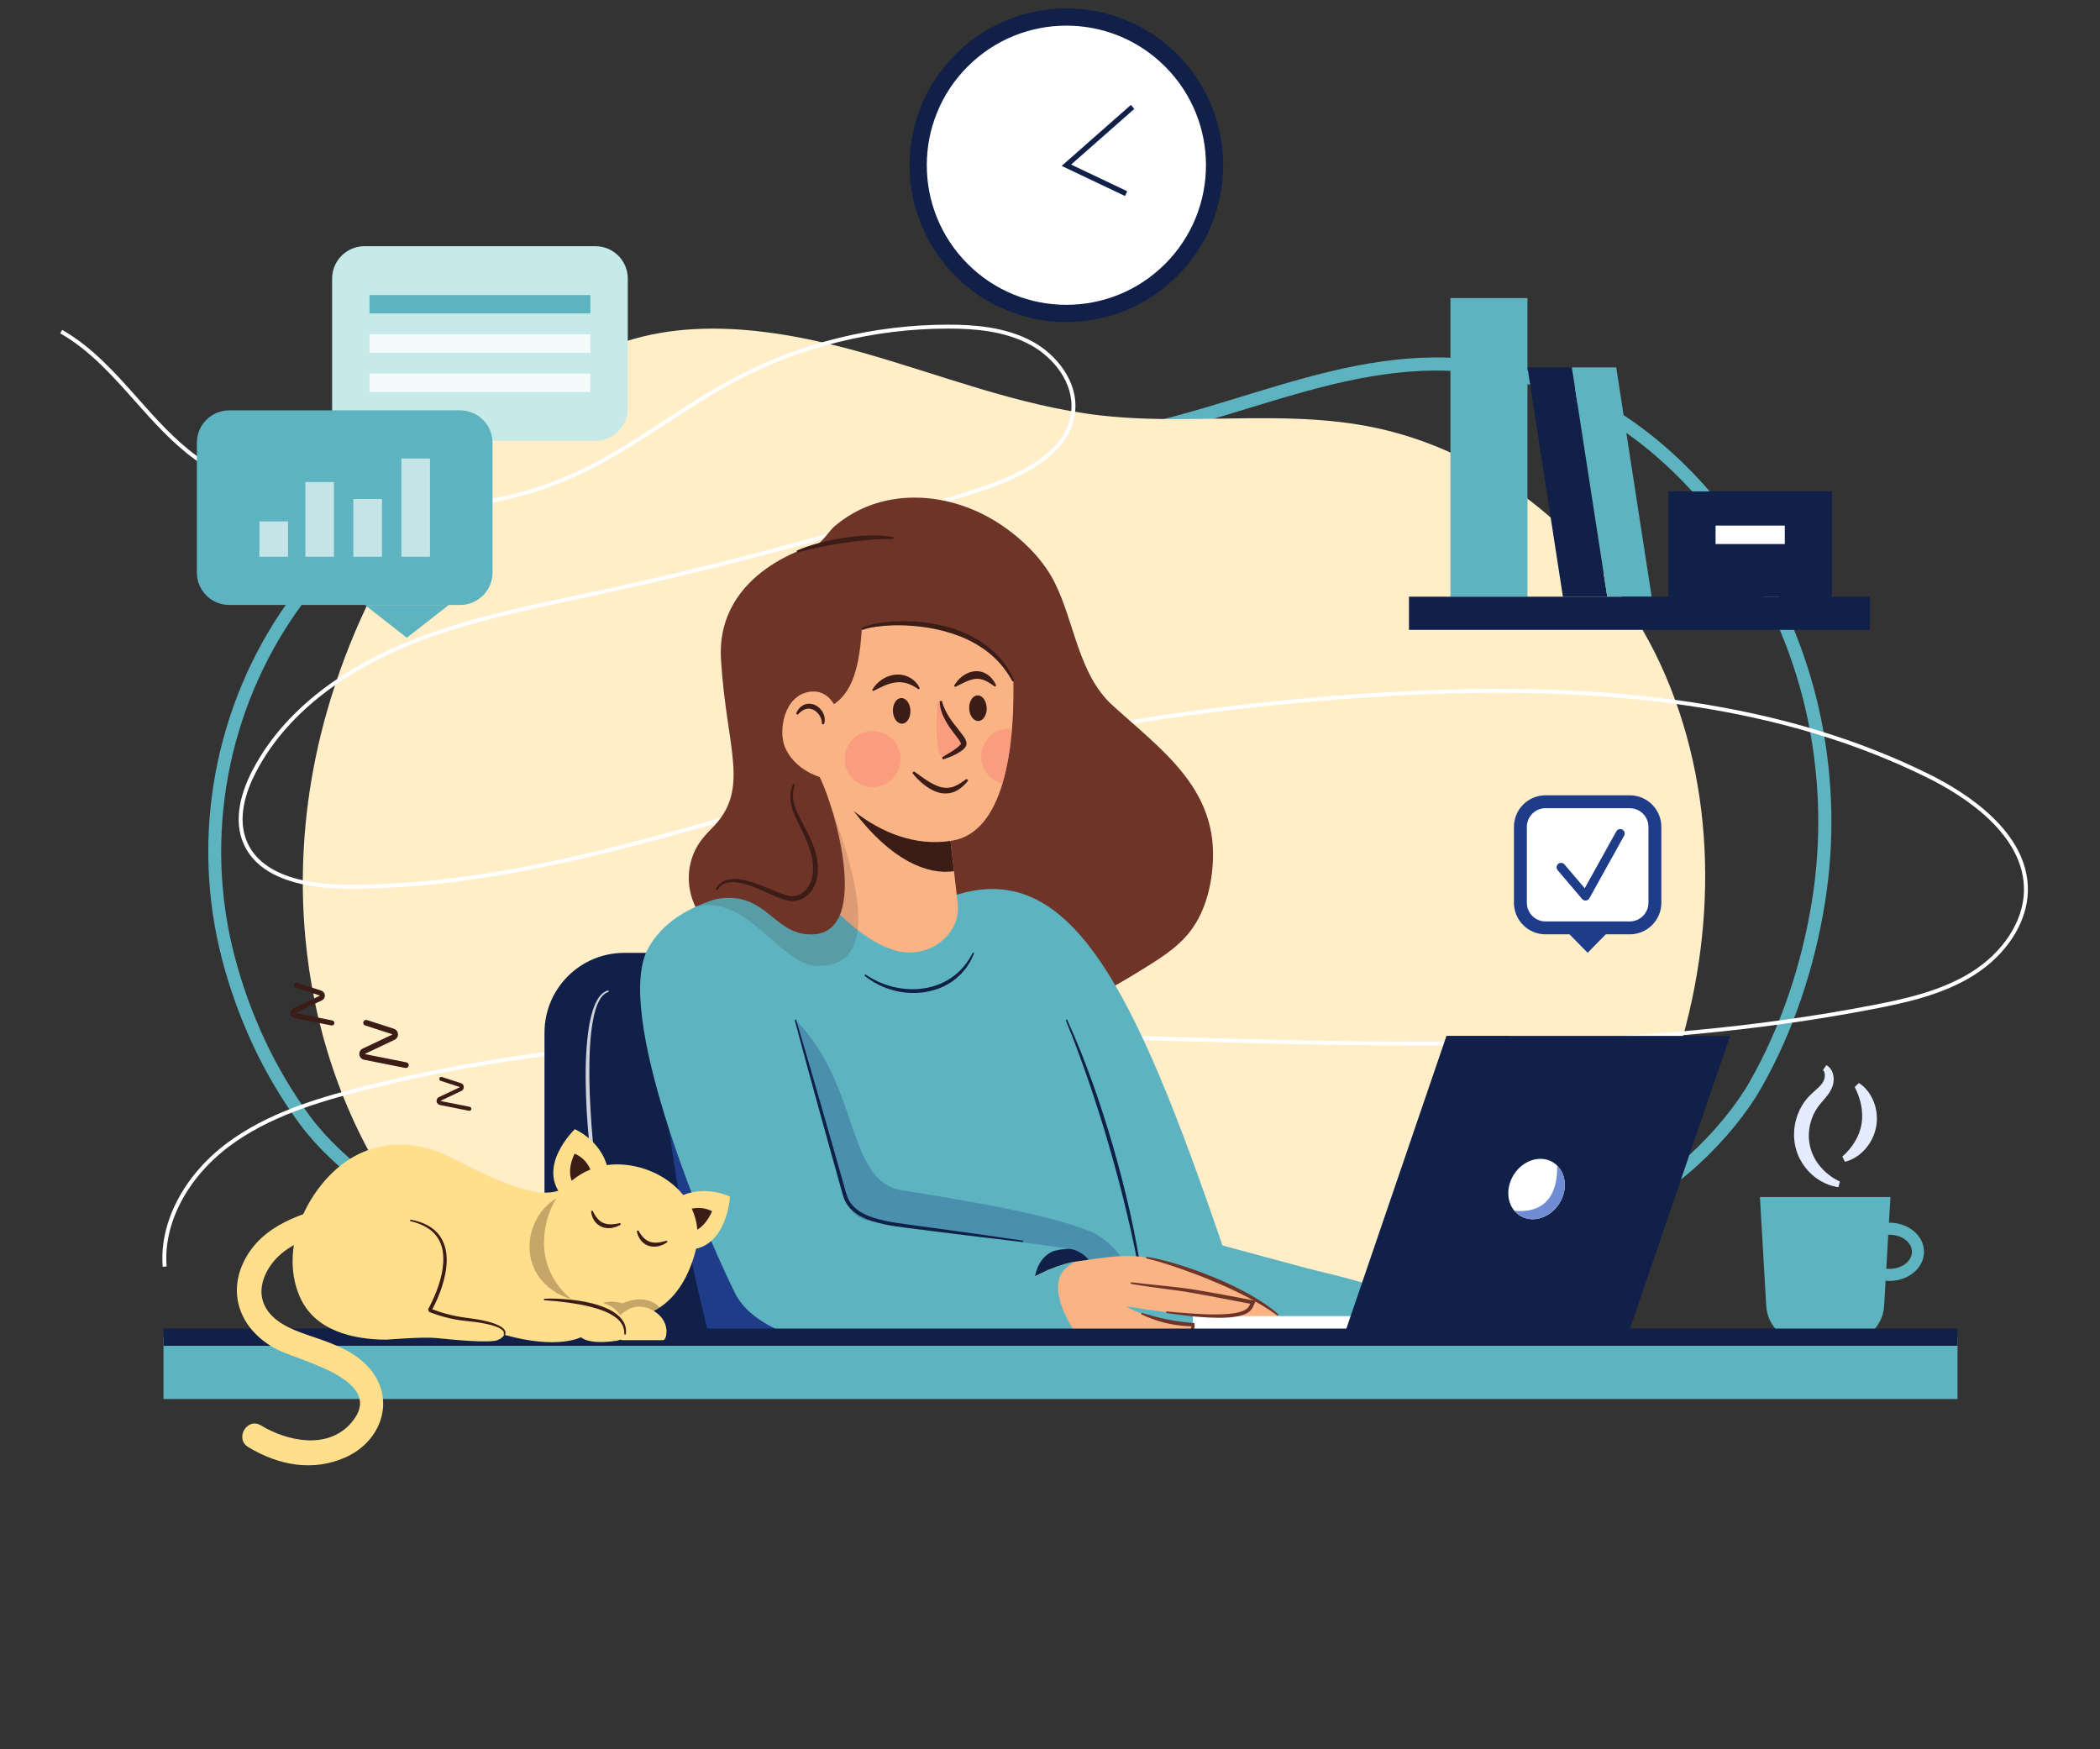 <svg width="610" height="508" viewBox="0 0 610 508" fill="none" xmlns="http://www.w3.org/2000/svg">
<rect x="0" y="0" width="610" height="508" fill="#333333" stroke="none"/>
<g clip-path="url(#clip0_13_300)">
<path d="M548.841 355.127C548.793 355.127 548.744 355.134 548.695 355.134L549.125 347.682H511.217L513.044 379.296C513.385 385.222 518.29 389.852 524.228 389.852H536.117C542.052 389.852 546.957 385.222 547.301 379.296L547.722 372C548.091 372.034 548.463 372.055 548.844 372.055C554.38 372.055 558.882 368.258 558.882 363.591C558.879 358.925 554.377 355.127 548.841 355.127ZM548.841 368.547C548.527 368.547 548.222 368.526 547.92 368.493L548.491 358.644C548.607 358.638 548.722 358.632 548.841 358.632C552.444 358.632 555.372 360.855 555.372 363.591C555.372 366.324 552.444 368.547 548.841 368.547Z" fill="#5DB3BF"/>
<path d="M534.009 344.815C530.291 344.333 526.784 342.177 524.396 339.103C523.203 337.559 522.251 335.781 521.724 333.848C521.571 333.369 521.483 332.881 521.376 332.393C521.309 331.902 521.214 331.408 521.187 330.913C521.083 329.922 521.123 328.928 521.202 327.94C521.397 325.966 521.937 324.033 522.819 322.255C523.255 321.364 523.776 320.513 524.38 319.726C524.969 318.936 525.68 318.186 526.351 317.573C527.019 316.951 527.662 316.414 528.211 315.877C528.492 315.612 528.748 315.349 528.974 315.078C529.202 314.803 529.398 314.529 529.541 314.273C529.861 313.736 530.053 313.074 530.072 312.452C530.093 311.824 529.95 311.25 529.544 310.78L530.499 309.39C531.011 309.646 531.462 310.061 531.804 310.539C532.136 311.024 532.359 311.567 532.493 312.113C532.753 313.217 532.673 314.334 532.344 315.407C531.587 317.561 530.151 318.967 529.08 320.226C528.537 320.861 528.092 321.422 527.696 322.065C527.485 322.373 527.314 322.709 527.122 323.029C526.964 323.368 526.778 323.694 526.64 324.045C526.033 325.414 525.661 326.887 525.494 328.376C525.176 331.371 525.826 334.363 527.418 336.995C529.025 339.612 531.459 341.805 534.461 343.193L534.009 344.815Z" fill="#E5ECFF"/>
<path d="M535.144 335.943C536.669 334.592 537.904 333.134 538.843 331.536C539.789 329.947 540.436 328.242 540.731 326.506C541.024 324.771 540.978 322.959 540.649 321.147C540.31 319.333 539.673 317.545 538.743 315.718L539.972 314.562C541.942 315.819 543.428 317.826 544.294 320.062C545.169 322.303 545.422 324.826 544.974 327.26C544.529 329.693 543.4 331.95 541.814 333.75C540.225 335.537 538.16 336.91 535.9 337.45L535.144 335.943Z" fill="#E5ECFF"/>
<path d="M235.899 397.376C187.49 388.003 153.296 359.797 137.424 316.103C112.176 246.599 139.229 144.141 211.603 121.632C240.267 112.716 275.464 128.68 304.912 128.464C346.273 128.159 383.464 102.777 424.551 106.013C478.042 110.225 517.14 159.503 527.171 209.502C530.615 226.664 531.014 244.425 528.257 261.7C525.262 280.473 519.162 298.864 509.905 315.13C501.929 329.144 483.486 347.698 467.797 351.434C467.797 351.434 235.899 397.376 235.899 397.376Z" stroke="#5DB3BF" stroke-width="3.82" stroke-miterlimit="10"/>
<path d="M365.482 389.614C413.324 377.801 449.881 342.125 462.487 301.304C482.537 236.37 447.63 145.013 373.332 129.449C358.241 126.289 342.335 127.088 327.024 128.857C302.014 131.748 276.357 135.381 251.152 134.576C226.639 133.792 202.871 126.588 178.166 127.143C96.52 128.982 47.626 206.949 66.365 278.347C70.793 295.219 78.306 311.534 88.825 325.701C97.89 337.907 117.794 353.532 133.813 355.865C133.813 355.868 365.482 389.614 365.482 389.614Z" stroke="#5DB3BF" stroke-width="3.75" stroke-miterlimit="10"/>
<path d="M485.548 311.714C472.713 348.848 457.387 385.515 404.082 399.676L173.676 397.227C121.756 372.705 93.385 324.286 88.666 272.048C87.105 254.785 88.127 237.095 91.747 219.726C92.692 215.151 93.821 210.597 95.132 206.086C107.034 165.048 132.23 126.359 169.705 104.536C193.785 90.512 224.651 95.142 250.225 102.34C273.283 108.831 295.807 117.92 319.613 120.656C338.577 122.83 357.869 120.9 376.892 121.647C383.699 121.912 390.464 122.522 397.174 123.782C425.911 129.18 451.388 146.803 468.87 170.365C474.894 178.462 479.966 187.261 483.907 196.503C499.303 232.652 498.382 274.58 485.548 311.714Z" fill="#FFEEC7"/>
<path d="M47.263 367.943C46.214 355.185 53.357 341.433 65.904 332.045C77.333 323.499 91.433 319.14 104.969 315.706C180.176 296.616 259.613 298.895 336.436 301.097C405.092 303.067 476.084 305.101 544.05 291.937C553.724 290.065 563.896 287.783 572.549 282.415C581.845 276.648 587.732 267.611 587.912 258.836C588.244 242.378 570.417 231.099 559.76 225.841C519.29 205.87 469.493 198.357 403.051 202.194C353.05 205.083 302.896 213.135 253.98 226.125C242.987 229.043 231.821 232.273 221.021 235.394C182.36 246.572 142.386 258.125 101.611 258.125C101.406 258.125 101.202 258.125 100.998 258.125C89.929 258.095 75.719 255.853 70.876 245.352C67.46 237.94 70.333 229.498 73.347 223.721C83.418 204.412 102.471 193.157 116.681 187.115C132.645 180.329 149.99 176.641 166.765 173.073C168.757 172.649 170.748 172.225 172.734 171.798C210.209 163.725 247.666 153.629 284.065 141.786C301.337 136.165 310.203 128.857 311.164 119.445C312.018 111.097 305.891 103.783 299.44 100.242C291.708 95.996 282.576 95.447 275.482 95.441C275.449 95.441 275.415 95.441 275.382 95.441C253.974 95.441 232.733 100.693 213.939 110.636C206.958 114.33 200.22 118.722 193.709 122.971C185.083 128.595 176.165 134.411 166.554 138.69C147.965 146.962 125.959 150.009 101.144 147.746C81.987 145.998 67.384 141.295 56.498 133.365C49.932 128.579 44.451 122.409 39.15 116.441C32.708 109.188 26.047 101.688 17.489 96.814L18.056 95.82C26.779 100.785 33.504 108.358 40.007 115.681C45.268 121.604 50.706 127.729 57.172 132.441C67.884 140.246 82.301 144.879 101.248 146.608C125.861 148.853 147.681 145.836 166.091 137.647C175.622 133.408 184.501 127.616 193.086 122.016C199.623 117.752 206.381 113.345 213.409 109.627C232.364 99.598 253.794 94.301 275.385 94.301C275.418 94.301 275.452 94.301 275.485 94.301C282.714 94.307 292.034 94.874 299.992 99.242C306.775 102.966 313.211 110.694 312.305 119.564C311.289 129.476 302.17 137.101 284.419 142.875C247.986 154.73 210.49 164.838 172.975 172.917C170.986 173.344 168.994 173.768 167.003 174.192C150.274 177.749 132.983 181.427 117.12 188.167C103.081 194.133 84.269 205.238 74.353 224.249C71.459 229.8 68.683 237.882 71.907 244.873C76.497 254.825 90.256 256.951 100.992 256.981C101.193 256.981 101.4 256.981 101.602 256.981C142.215 256.981 182.106 245.449 220.695 234.296C231.498 231.172 242.673 227.942 253.678 225.02C302.67 212.009 352.9 203.945 402.978 201.054C469.627 197.201 519.604 204.753 560.261 224.816C571.161 230.196 589.397 241.771 589.05 258.86C588.864 268.019 582.77 277.419 573.147 283.388C564.326 288.86 554.042 291.166 544.26 293.06C476.172 306.245 405.113 304.211 336.397 302.24C259.656 300.041 180.298 297.766 105.243 316.816C91.823 320.223 77.851 324.536 66.585 332.963C54.351 342.116 47.382 355.484 48.401 367.852L47.263 367.943Z" fill="white"/>
<path d="M379.725 368.392C395.28 372.381 416.654 375.956 409.841 389.257L371.087 389.22L379.725 368.392Z" fill="#5DB3BF"/>
<path d="M218.825 399.679H181.338C168.537 399.679 158.161 389.303 158.161 376.502V299.941C158.161 287.14 168.537 276.764 181.338 276.764H218.825C231.626 276.764 242.002 287.14 242.002 299.941V376.502C242.002 389.303 231.623 399.679 218.825 399.679Z" fill="#102048"/>
<path opacity="0.8" d="M176.83 288.095C175.421 288.464 174.472 289.748 173.838 291.062C173.188 292.398 172.786 293.862 172.459 295.329C171.822 298.275 171.523 301.301 171.355 304.33C171.047 310.39 171.172 316.481 171.544 322.55C171.889 328.623 172.447 334.689 173.179 340.731C173.533 343.754 173.942 346.77 174.408 349.781C174.854 352.791 175.357 355.795 175.97 358.778L175.534 358.876C174.805 355.908 174.179 352.916 173.621 349.912C173.088 346.905 172.612 343.885 172.191 340.86C171.373 334.805 170.773 328.717 170.416 322.614C170.105 316.511 169.952 310.384 170.394 304.266C170.629 301.21 170.977 298.15 171.709 295.149C172.096 293.658 172.56 292.169 173.295 290.785C173.664 290.095 174.1 289.427 174.661 288.86C175.219 288.293 175.93 287.835 176.732 287.661L176.83 288.095Z" fill="white"/>
<path d="M191.171 296.195C191.171 296.195 193.544 344.303 208.477 397.227H249.283L191.171 296.195Z" fill="#1F3C88"/>
<path d="M209.889 271.637C199.635 266.058 196.823 252.239 204.31 243.263C205.03 242.399 205.832 241.524 206.717 240.643C218.157 229.248 211.03 217.844 209.431 191.626C207.833 165.433 237.013 158.28 237.071 158.265C238.446 157.93 241.109 154.001 242.234 153.025C255.404 141.603 274.296 142.445 288.734 151.14C295.603 155.276 302.514 161.648 306.232 168.952C312.128 180.542 313.195 195.811 323.123 204.836C337.278 217.7 352.977 228.622 352.342 249.372C352.117 256.743 350.271 264.53 345.782 270.438C341.865 275.586 335.903 279.042 330.523 282.373C321.775 287.786 312.54 292.575 302.771 295.79C293.313 298.904 283.751 301.701 274.165 304.369C273.259 304.622 272.353 304.872 271.444 305.12L209.889 271.637Z" fill="#6F3428"/>
<path d="M276.617 260.306C310.89 248.539 329.504 286.899 355.099 361.746L379.728 368.392L376.867 395.046L367.882 396.919L294.511 397.227L276.617 260.306Z" fill="#5DB3BF"/>
<path d="M568.618 388.394H47.482V406.355H568.618V388.394Z" fill="#5DB3BF"/>
<path d="M228.335 254.731L304.979 273.912L337.178 370.399L229.607 373.678L222.491 302.335L228.335 254.731Z" fill="#5DB3BF"/>
<path opacity="0.3" d="M231.038 296.195C249.868 315.151 245.705 342.931 261.791 345.688C272.438 347.512 302.703 351.837 317.142 357.854C320.061 359.071 328.122 365.067 326.875 370.384C326.07 373.812 315.327 371.067 315.327 371.067L234.905 362.996L217.874 323.59L231.038 296.195Z" fill="#1F3C88"/>
<path d="M297.192 365.684C297.738 364.82 309.27 362.536 310.572 362.713C314.861 363.298 317.203 366.66 318.237 369.228L301.175 378.225L297.192 365.684Z" fill="#102048"/>
<path d="M309.956 296.11L311.936 300.621C312.585 302.128 313.195 303.653 313.827 305.171C315.041 308.221 316.215 311.293 317.316 314.389C319.545 320.571 321.519 326.839 323.37 333.143C325.188 339.457 326.823 345.822 328.268 352.23C328.964 355.442 329.641 358.656 330.239 361.886C330.824 365.119 331.328 368.367 331.755 371.625L331.331 371.686C330.794 368.453 330.178 365.235 329.488 362.036C328.83 358.827 328.095 355.634 327.338 352.446C325.819 346.072 324.151 339.737 322.327 333.445C320.537 327.144 318.545 320.9 316.444 314.697C315.407 311.589 314.278 308.514 313.137 305.443C312.555 303.912 311.997 302.372 311.396 300.847L309.563 296.284L309.956 296.11Z" fill="#102048"/>
<path d="M371.219 381.964C371.219 381.964 367.995 385.777 357.814 382.062C353.019 382.62 344.098 382.193 327.131 379.424C327.131 379.424 333.292 383.73 347.221 384.472C347.221 384.472 346.626 388.574 339.285 388.391C330.446 388.168 329.427 387.634 321.375 387.97C319.728 388.04 316.145 387.964 312.262 387.842C305.491 387.622 297.799 387.262 297.799 387.262L291.089 375.27L304.478 368.855C308.59 367.245 310.639 366.69 312.637 366.409C321.284 365.18 326.743 364.204 332.944 365.272C339.828 366.455 360.864 373.43 371.219 381.964Z" fill="#F9B384"/>
<path d="M312.637 387.637L312.265 387.845C305.494 387.625 297.802 387.265 297.802 387.265L291.092 375.273L304.482 368.859C308.593 367.248 310.643 366.693 312.64 366.413C307.715 368.416 303.686 373.678 312.637 387.637Z" fill="#5DB3BF"/>
<path d="M259.927 260.175C242.505 256.606 200.053 253.636 188.191 275.614C178.425 293.71 202.904 354.301 213.509 375.614C217.874 384.386 230.546 388.726 235.475 388.76L305.47 388.357C300.76 387.265 294.725 361.996 310.575 362.713L252.607 354.636C250.347 354.322 248.331 353.06 247.071 351.156C246.233 349.888 245.26 348.286 244.762 346.468L228.311 286.2L259.927 260.175Z" fill="#5DB3BF"/>
<path d="M414.8 388.76L346.51 388.717V382.275H415.197L414.8 388.76Z" fill="white"/>
<path d="M472.497 388.76L390.12 388.735L420.168 300.871L502.546 300.895L472.497 388.76Z" fill="#102048"/>
<path d="M452.968 349.506C450.443 353.538 445.724 355.195 442.125 353.426C441.912 353.328 441.704 353.212 441.5 353.084C437.831 350.796 437.032 345.474 439.7 341.213C442.369 336.943 447.502 335.342 451.168 337.636C452.276 338.328 453.111 339.292 453.685 340.42C454.996 343.031 454.828 346.533 452.968 349.506Z" fill="white"/>
<path d="M452.968 349.506C450.442 353.538 444.239 356.469 439.889 351.675C449.323 352.532 452.498 346.353 452.321 338.542C455.548 342.11 454.828 346.533 452.968 349.506Z" fill="#708CD5"/>
<path d="M332.978 365.052C336.479 365.568 339.868 366.547 343.226 367.59C346.584 368.642 349.884 369.871 353.129 371.234C356.387 372.564 359.568 374.098 362.654 375.797C365.726 377.524 368.715 379.442 371.359 381.794L371.075 382.138C369.675 381.098 368.233 380.122 366.738 379.232C365.256 378.317 363.731 377.475 362.182 376.679C359.092 375.071 355.926 373.592 352.69 372.281C349.497 370.872 346.212 369.676 342.921 368.508C341.274 367.928 339.615 367.382 337.943 366.873C336.278 366.351 334.594 365.873 332.898 365.497L332.978 365.052Z" fill="#6F3428"/>
<path d="M331.62 381.312L335.305 382.367C336.534 382.696 337.766 382.98 339.007 383.233C340.246 383.489 341.496 383.685 342.753 383.861C344.009 384.026 345.272 384.151 346.538 384.279L346.959 384.322L346.992 384.685C347.038 385.182 346.986 385.6 346.855 386.045C346.721 386.478 346.474 386.902 346.117 387.207C345.76 387.506 345.339 387.698 344.918 387.79C344.708 387.842 344.497 387.851 344.29 387.878L343.671 387.863V387.415L344.223 387.332C344.397 387.28 344.58 387.253 344.742 387.186C345.074 387.067 345.358 386.878 345.574 386.646C345.791 386.414 345.937 386.128 346.007 385.81C346.077 385.502 346.083 385.127 346.032 384.847L346.486 385.252C343.9 385.203 341.307 384.895 338.776 384.31C337.51 384.02 336.266 383.645 335.042 383.212C333.816 382.791 332.633 382.276 331.465 381.736L331.62 381.312Z" fill="#6F3428"/>
<path d="M328.5 372.433C331.462 372.811 334.442 373.104 337.421 373.406C340.398 373.735 343.384 374.022 346.361 374.495C349.326 374.968 352.272 375.508 355.221 376.041C358.168 376.581 361.114 377.121 364.051 377.716L364.746 377.856L364.451 378.503C364.255 378.924 364.069 379.558 363.691 380.086C363.529 380.369 363.273 380.583 363.06 380.824C362.807 381.01 362.557 381.22 362.288 381.37C361.208 382.001 360.052 382.214 358.921 382.437C356.649 382.809 354.383 382.794 352.135 382.718C351.009 382.675 349.887 382.629 348.767 382.529C347.648 382.446 346.529 382.364 345.416 382.224C343.186 381.992 340.969 381.675 338.751 381.354L338.806 380.912C341.033 381.095 343.253 381.342 345.48 381.473C346.593 381.559 347.703 381.629 348.816 381.678C349.93 381.748 351.04 381.769 352.15 381.781C354.364 381.791 356.597 381.751 358.741 381.394C359.79 381.184 360.873 380.955 361.73 380.436C361.947 380.314 362.123 380.153 362.322 380.012C362.468 379.829 362.663 379.686 362.77 379.476C363.048 379.088 363.173 378.628 363.432 378.03L363.831 378.817C357.951 377.71 352.077 376.523 346.187 375.504C343.259 374.971 340.285 374.611 337.318 374.214C334.35 373.803 331.376 373.424 328.421 372.878L328.5 372.433Z" fill="#6F3428"/>
<path d="M47.482 388.394H568.618" stroke="#102048" stroke-width="5" stroke-miterlimit="10"/>
<path d="M251.357 283.01C253.888 284.733 256.706 285.99 259.653 286.682C262.596 287.363 265.664 287.542 268.632 287.027C271.599 286.557 274.46 285.411 276.867 283.614C279.295 281.842 281.219 279.414 282.573 276.675L282.985 276.852C282.668 277.563 282.342 278.277 282.006 278.987C281.625 279.67 281.173 280.32 280.756 280.991C280.292 281.629 279.737 282.199 279.231 282.806C278.685 283.376 278.059 283.87 277.474 284.41C274.979 286.383 271.944 287.643 268.818 288.149C265.686 288.631 262.456 288.464 259.418 287.622C256.377 286.795 253.51 285.353 251.091 283.37L251.357 283.01Z" fill="#102048"/>
<path d="M231.245 296.137L235.067 309.127L238.827 322.136L242.548 335.153L244.4 341.665L245.324 344.922C245.641 346.011 245.903 347.118 246.33 348.064C247.169 350.031 248.865 351.486 250.786 352.489C252.729 353.483 254.882 354.1 257.057 354.578C259.244 355.048 261.455 355.365 263.7 355.655L270.407 356.564L283.818 358.421L297.219 360.349L297.165 360.773L283.717 359.178L270.279 357.513L263.563 356.659C261.33 356.381 259.067 356.067 256.838 355.6C254.611 355.118 252.378 354.499 250.292 353.444C248.237 352.392 246.278 350.751 245.342 348.512C245.205 348.247 245.107 347.963 245.016 347.679C244.921 347.399 244.817 347.109 244.75 346.844L244.296 345.215L243.384 341.954L241.563 335.434L237.94 322.389L234.356 309.332L230.833 296.256L231.245 296.137Z" fill="#102048"/>
<path d="M274.778 232.926L278.209 262.475C279.231 271.268 269.962 278.64 260.565 276.203C255.193 274.809 249.594 271.091 243.802 265.503C242.609 264.356 241.886 262.868 241.725 261.285L238.065 225.673L274.778 232.926Z" fill="#F9B384"/>
<path d="M275.244 236.943L277.114 253.032C269.522 254.221 258.82 249.954 247.959 235.543L275.244 236.943Z" fill="#3C1C16"/>
<path d="M293.968 211.652C293.529 217.011 292.684 222.608 291.181 227.637C288.64 236.089 284.211 242.909 276.62 244.171C254.269 247.886 238.074 225.667 238.074 225.667L235.475 195.432L248.965 172.097L279.17 171.222L293.898 188.646C293.895 188.646 294.959 199.513 293.968 211.652Z" fill="#F9B384"/>
<path d="M234.749 206.922C246.748 206.028 249.508 195.887 250.329 182.744C250.329 182.744 282.827 174.696 294.362 197.796L303.109 198.745L276.617 163.572L235.442 168.486L227.387 195.213L234.749 206.922Z" fill="#6F3428"/>
<path d="M241.096 202.981C239.684 201.426 237.577 200.633 235.49 200.886C227.521 201.85 226.136 212.406 227.957 216.895C230.684 223.618 238.068 225.664 238.068 225.664L244.412 218.954C244.921 211.967 244.128 206.321 241.096 202.981Z" fill="#F9B384"/>
<path opacity="0.15" d="M241.227 233.774C245.607 246.23 259.082 281.4 237.073 280.515C226.466 280.088 217.145 259.516 202.026 263.399C203.694 262.594 205.57 261.862 207.681 261.215L241.227 233.774Z" fill="#3C1C16"/>
<path d="M238.068 225.664C242.313 233.728 254.19 273.622 233.959 271.317C224.209 270.206 221.814 258.461 207.677 261.212L238.068 225.664Z" fill="#6F3428"/>
<path d="M238.763 210.289C238.794 209.353 238.498 208.493 238.037 207.767C237.564 207.047 236.909 206.449 236.165 206.12C235.423 205.784 234.618 205.72 233.856 205.995C233.087 206.269 232.398 206.873 231.724 207.575L231.233 207.282C231.617 206.321 232.279 205.366 233.331 204.82C233.593 204.689 233.862 204.555 234.161 204.509C234.453 204.439 234.749 204.378 235.051 204.403L235.503 204.418L235.939 204.509C236.235 204.558 236.506 204.671 236.771 204.796C237.83 205.293 238.659 206.153 239.135 207.172C239.623 208.178 239.721 209.392 239.324 210.405L238.763 210.289Z" fill="#3C1C16"/>
<path d="M281.524 205.784C281.597 207.84 282.793 209.465 284.199 209.417C285.605 209.368 286.685 207.663 286.612 205.607C286.538 203.552 285.343 201.926 283.937 201.975C282.534 202.023 281.454 203.731 281.524 205.784Z" fill="#3C1C16"/>
<path d="M259.366 206.562C259.439 208.618 260.635 210.243 262.041 210.194C263.447 210.146 264.526 208.441 264.453 206.385C264.38 204.329 263.184 202.704 261.778 202.752C260.375 202.801 259.293 204.506 259.366 206.562Z" fill="#3C1C16"/>
<path d="M281.243 226.704C280.277 227.921 279.108 229.062 277.59 229.815C276.058 230.553 274.183 230.648 272.572 230.172C270.947 229.708 269.559 228.827 268.318 227.848C267.061 226.878 265.987 225.728 265.014 224.514L265.475 224.038C266.741 224.914 267.927 225.847 269.184 226.634C270.428 227.43 271.706 228.162 273.039 228.546C274.369 228.943 275.717 228.921 277.025 228.476C278.325 227.991 279.548 227.131 280.777 226.225L281.243 226.704Z" fill="#3C1C16"/>
<path d="M289.027 199.437C288.036 198.754 287.115 198.104 286.178 197.686C285.236 197.284 284.33 197.07 283.397 197.177C282.463 197.266 281.506 197.595 280.515 198.025C279.52 198.458 278.544 199.041 277.425 199.538L277.12 199.218C277.73 198.141 278.529 197.183 279.548 196.418C280.56 195.658 281.817 195.073 283.226 194.966C284.632 194.832 286.087 195.338 287.121 196.155C288.179 196.967 288.923 198.016 289.378 199.163L289.027 199.437Z" fill="#3C1C16"/>
<path d="M266.826 200.215C265.762 199.459 264.71 198.879 263.624 198.534C262.535 198.202 261.44 198.074 260.336 198.202C259.235 198.321 258.137 198.635 257.033 199.089C255.929 199.547 254.843 200.139 253.638 200.715L253.333 200.395C254.022 199.227 254.971 198.214 256.121 197.418C257.271 196.625 258.661 196.091 260.125 195.96C261.586 195.817 263.12 196.14 264.374 196.875C265.634 197.595 266.637 198.684 267.174 199.943L266.826 200.215Z" fill="#3C1C16"/>
<path opacity="0.5" d="M245.363 220.772C245.522 225.258 249.283 228.766 253.769 228.607C258.256 228.449 261.763 224.688 261.605 220.202C261.446 215.715 257.685 212.207 253.199 212.366C248.712 212.525 245.208 216.288 245.363 220.772Z" fill="#FC8879"/>
<path opacity="0.5" d="M293.968 211.652C293.529 217.011 292.684 222.608 291.18 227.637C287.749 226.783 285.16 223.733 285.029 220.031C284.867 215.541 288.377 211.784 292.861 211.622C293.23 211.61 293.602 211.622 293.968 211.652Z" fill="#FC8879"/>
<path opacity="0.5" d="M272.353 204.18C272.389 203.796 272.92 203.747 273.033 204.116C274.851 210.042 280.752 214.376 279.807 216.118C279.142 217.344 276.644 218.728 274.893 219.585C273.969 220.037 272.862 219.491 272.667 218.475C271.825 214.074 271.874 209.234 272.353 204.18Z" fill="#FC8879"/>
<path d="M273.615 203.579C274.021 205.314 274.814 206.891 275.775 208.374C276.742 209.859 277.873 211.234 279.017 212.686C279.307 213.049 279.584 213.427 279.859 213.827C280.13 214.236 280.405 214.647 280.615 215.221C280.713 215.504 280.81 215.858 280.722 216.322C280.594 216.846 280.374 217.023 280.203 217.267C279.825 217.691 279.429 218.002 279.02 218.28C277.391 219.366 275.662 220.034 273.878 220.589L273.625 219.976C274.405 219.512 275.205 219.076 275.958 218.582C276.717 218.109 277.474 217.618 278.132 217.084C278.456 216.813 278.767 216.535 278.983 216.261C279.072 216.136 279.173 215.956 279.13 216.023C279.133 216.032 279.118 215.922 279.06 215.782C278.822 215.175 278.212 214.428 277.684 213.723C276.58 212.287 275.418 210.792 274.53 209.115C273.625 207.456 272.993 205.571 272.96 203.661L273.615 203.579Z" fill="#3C1C16"/>
<path d="M230.967 227.878C230.452 229.013 230.284 230.27 230.36 231.505C230.446 232.746 230.772 233.969 231.233 235.134C232.215 237.449 233.526 239.715 234.676 242.055C235.85 244.382 236.878 246.862 237.348 249.521C237.574 250.851 237.647 252.214 237.543 253.572C237.452 254.246 237.388 254.92 237.211 255.606C237.016 256.277 236.796 256.945 236.46 257.564C235.829 258.815 234.865 259.934 233.639 260.696C232.422 261.48 230.916 261.816 229.479 261.672C228.024 261.489 226.804 260.962 225.587 260.477C224.376 259.974 223.193 259.443 222.016 258.915C219.664 257.878 217.285 256.872 214.815 256.411C213.588 256.182 212.332 256.109 211.161 256.414C210.584 256.579 210.038 256.841 209.556 257.198C209.071 257.558 208.681 258.031 208.33 258.543L207.836 258.256C208.175 257.671 208.577 257.103 209.108 256.649C209.642 256.204 210.264 255.862 210.923 255.636C212.256 255.212 213.649 255.225 214.973 255.405C217.63 255.813 220.097 256.774 222.51 257.741L226.09 259.226C227.271 259.693 228.482 260.166 229.61 260.288C230.754 260.382 231.904 260.12 232.868 259.486C233.837 258.869 234.618 257.939 235.17 256.896C235.463 256.378 235.652 255.81 235.826 255.24C235.982 254.67 236.046 254.05 236.137 253.443C236.241 252.217 236.189 250.976 235.994 249.75C235.585 247.289 234.627 244.919 233.56 242.585C232.498 240.237 231.254 237.977 230.302 235.479C229.872 234.213 229.586 232.886 229.561 231.535C229.534 230.19 229.808 228.812 230.455 227.619L230.967 227.878Z" fill="#3C1C16"/>
<path d="M231.379 159.955C233.569 158.967 235.86 158.259 238.172 157.652C240.48 157.036 242.829 156.578 245.19 156.209C247.553 155.856 249.935 155.606 252.33 155.535C253.528 155.505 254.727 155.508 255.929 155.569C257.127 155.648 258.329 155.782 259.509 156.029L259.43 156.594C258.256 156.557 257.091 156.517 255.916 156.588C254.745 156.615 253.574 156.694 252.406 156.807C250.07 157.021 247.733 157.301 245.406 157.646C243.079 157.988 240.761 158.408 238.449 158.854C237.293 159.076 236.143 159.333 234.999 159.607C233.847 159.854 232.718 160.181 231.58 160.486L231.379 159.955Z" fill="#3C1C16"/>
<path d="M250.198 182.488C251.174 181.973 252.202 181.662 253.236 181.409C254.273 181.168 255.319 180.957 256.368 180.82C258.472 180.533 260.595 180.417 262.715 180.42C266.961 180.42 271.206 181.012 275.321 182.125C279.42 183.272 283.388 185.078 286.798 187.692C288.487 189.006 290.055 190.495 291.37 192.187C292.669 193.886 293.776 195.725 294.615 197.677L294.099 197.921C292.117 194.277 289.399 191.074 286.035 188.716C284.367 187.53 282.595 186.481 280.728 185.621C278.862 184.754 276.907 184.096 274.927 183.522C270.965 182.372 266.829 181.823 262.691 181.656C260.62 181.573 258.543 181.625 256.478 181.805C254.428 181.988 252.324 182.253 250.454 183.001L250.198 182.488Z" fill="#3C1C16"/>
<path d="M106.585 296.272L114.424 298.812C115.101 299.032 115.564 299.63 115.613 300.34C115.659 301.048 115.275 301.704 114.631 302.009L106.07 306.068L106.085 306.184L118.062 308.569C118.511 308.658 118.804 309.097 118.715 309.545C118.627 309.994 118.187 310.286 117.739 310.198L105.762 307.813C105.021 307.663 104.481 307.087 104.389 306.337C104.295 305.586 104.676 304.891 105.362 304.568L113.924 300.508L113.917 300.392L106.079 297.851C105.643 297.711 105.405 297.241 105.545 296.805C105.682 296.369 106.149 296.131 106.585 296.272Z" fill="#3C1C16"/>
<path d="M86.346 285.472L93.309 287.729C93.91 287.924 94.324 288.454 94.364 289.086C94.404 289.714 94.062 290.297 93.492 290.568L85.888 294.173L85.9 294.277L96.536 296.397C96.935 296.476 97.194 296.863 97.115 297.266C97.036 297.665 96.648 297.925 96.249 297.845L85.614 295.726C84.955 295.591 84.476 295.082 84.394 294.414C84.311 293.746 84.65 293.13 85.257 292.843L92.86 289.238L92.854 289.138L85.891 286.881C85.504 286.756 85.29 286.341 85.415 285.95C85.54 285.557 85.955 285.347 86.346 285.472Z" fill="#3C1C16"/>
<path d="M128.365 312.818L133.886 314.608C134.362 314.764 134.691 315.185 134.722 315.685C134.755 316.185 134.484 316.646 134.032 316.859L128.002 319.717L128.012 319.799L136.445 321.48C136.762 321.544 136.966 321.852 136.905 322.169C136.841 322.486 136.533 322.691 136.219 322.63L127.786 320.949C127.264 320.842 126.883 320.437 126.819 319.909C126.755 319.381 127.02 318.89 127.502 318.665L133.532 315.807L133.526 315.724L128.005 313.934C127.697 313.833 127.53 313.504 127.63 313.196C127.728 312.888 128.06 312.717 128.365 312.818Z" fill="#3C1C16"/>
<path d="M473.424 269.508H448.923C444.916 269.508 441.637 266.229 441.637 262.221V240.161C441.637 236.153 444.916 232.874 448.923 232.874H473.424C477.432 232.874 480.71 236.153 480.71 240.161V262.221C480.713 266.226 477.432 269.508 473.424 269.508Z" fill="white" stroke="#1F3C88" stroke-width="3.75" stroke-miterlimit="10"/>
<path d="M461.175 276.745L454.072 269.508H468.279L461.175 276.745Z" fill="#1F3C88"/>
<path d="M460.553 261.569C460.175 261.569 459.812 261.404 459.565 261.111L452.461 252.76C451.998 252.214 452.062 251.394 452.608 250.93C453.154 250.467 453.974 250.534 454.438 251.077L460.327 258L469.499 241.475C469.846 240.847 470.639 240.624 471.262 240.969C471.89 241.317 472.116 242.107 471.768 242.732L461.688 260.898C461.48 261.27 461.105 261.517 460.681 261.56C460.638 261.569 460.596 261.569 460.553 261.569Z" fill="#1F3C88"/>
<path d="M98.79 349.622C87.91 352.199 75.841 355.771 70.681 366.739C65.807 377.1 70.879 387.165 80.673 392.063C87.3 395.378 112.551 400.966 102.065 413.221C95.291 421.139 83.524 418.689 75.79 414.014C71.757 411.577 68.085 417.887 72.105 420.315C80.901 425.631 91.031 427.58 100.598 423.185C110.984 418.415 115.071 406.187 107.147 397.242C103.084 392.655 97.344 390.498 91.704 388.558C86.37 386.722 79.386 384.673 76.796 379.049C74.359 373.757 77.556 367.706 81.618 364.223C86.873 359.715 94.181 358.208 100.729 356.655C105.298 355.579 103.365 348.539 98.79 349.622Z" fill="#FFDF8B"/>
<path d="M198.793 362.969C211.161 363.689 212.048 347.582 212.048 347.582C212.048 347.582 203.588 343.287 195.658 348.613L198.793 362.969Z" fill="#FFDF8B"/>
<path d="M199.492 358.089C204.417 358.01 206.842 351.818 206.842 351.818C206.842 351.818 203.213 349.598 198.638 351.87L199.492 358.089Z" fill="#3C1C16"/>
<path d="M163.861 348.061C155.285 339.118 166.963 327.989 166.963 327.989C166.963 327.989 175.723 331.639 176.818 341.128L163.861 348.061Z" fill="#FFDF8B"/>
<path d="M166.911 344.318C163.919 340.695 166.911 335.104 166.911 335.104C166.911 335.104 170.77 336.364 171.953 341.091L166.911 344.318Z" fill="#3C1C16"/>
<path d="M181.564 387.613C181.143 388.589 180.228 389.254 179.179 389.412C170.812 390.703 168.769 388.391 168.769 388.391C168.769 388.391 162.111 392.096 146.464 387.689C146.077 388.415 145.29 389.001 144.39 389.29C141.996 390.074 132.7 389.266 126.645 388.635C122.985 388.247 112.265 389.107 112.265 389.107C102.499 389.107 91.403 386.5 87.108 376.703C81.673 364.305 87.392 349.442 96.609 340.567C106.445 331.081 119.566 330.227 131.501 336.443C160.445 351.525 162.635 346.606 170.059 340.353L175.067 378.365C176.708 378.939 178.148 379.723 179.185 380.815C179.892 381.562 180.435 382.254 180.832 382.904C182.134 384.99 182.012 386.564 181.564 387.613Z" fill="#FFDF8B"/>
<path opacity="0.3" d="M161.647 348.061C150.042 354.88 149.661 376.487 172.066 378.594L174.634 368.798L161.647 348.061Z" fill="#3C1C16"/>
<path d="M201.837 364.122C199.482 372.403 195.594 377.145 191.604 379.784C187.892 382.263 184.107 382.91 181.378 382.91C178.922 382.91 176.482 382.519 174.149 381.781C165.274 378.991 158.021 371.213 158.021 360.996C158.021 348.094 167.393 338.206 179.188 338.206C192.696 338.203 206.031 349.354 201.837 364.122Z" fill="#FFDF8B"/>
<path opacity="0.3" d="M191.604 379.784C187.892 382.263 184.107 382.91 181.378 382.91C181.195 382.91 181.021 382.91 180.838 382.901C180.441 382.251 179.898 381.559 179.191 380.811C178.154 379.72 176.711 378.936 175.073 378.362C178.697 377.621 180.792 378.591 180.792 378.591C180.792 378.591 187.462 375.276 191.589 379.765C191.598 379.774 191.598 379.774 191.604 379.784Z" fill="#3C1C16"/>
<path d="M179.011 383.477C177.836 385.167 178.047 387.521 179.682 388.772C180.06 389.062 180.462 389.257 180.859 389.257H192.492C193.047 389.257 193.346 388.662 193.495 387.887C193.947 385.56 192.971 383.197 191.156 381.672C187.404 378.515 182.402 378.591 179.011 383.477Z" fill="#FFDF8B"/>
<path d="M158.021 377.225C160.378 377.121 162.727 377.219 165.075 377.429C167.424 377.636 169.76 378.027 172.063 378.591C173.216 378.878 174.35 379.247 175.461 379.695C176.565 380.15 177.663 380.665 178.66 381.37C179.651 382.068 180.566 382.946 181.179 384.041C181.78 385.139 181.982 386.442 181.771 387.634L181.344 387.589C181.387 386.457 181.134 385.341 180.518 384.429C179.929 383.505 179.075 382.757 178.123 382.163C176.217 380.964 174.018 380.211 171.788 379.64C169.562 379.033 167.265 378.673 164.966 378.344C162.663 378.033 160.339 377.807 158.015 377.649V377.225H158.021Z" fill="#3C1C16"/>
<path d="M119.194 354.258C121.521 354.636 123.839 355.454 125.776 356.924C126.715 357.68 127.585 358.577 128.183 359.644C128.796 360.7 129.238 361.856 129.479 363.045C129.708 364.238 129.799 365.449 129.756 366.65C129.698 367.852 129.54 369.038 129.311 370.21C128.829 372.546 128.082 374.812 127.155 376.993C126.697 378.088 126.179 379.152 125.614 380.198L125.398 380.592L125.285 380.79L125.279 380.802C125.331 380.973 124.791 379.36 125.026 380.046L125.05 380.055L125.099 380.076L125.2 380.116L126.005 380.433C126.545 380.641 127.091 380.83 127.637 381.013C129.833 381.739 132.093 382.251 134.38 382.611C136.658 382.934 139.047 383.19 141.337 383.767C142.487 384.057 143.628 384.401 144.72 384.917C145.266 385.167 145.796 385.487 146.26 385.923C146.479 386.149 146.702 386.417 146.788 386.765C146.91 387.107 146.803 387.485 146.656 387.781L146.278 387.579C146.507 387.122 146.296 386.652 145.891 386.308C145.488 385.963 144.994 385.682 144.466 385.472C143.42 385.03 142.295 384.746 141.163 384.511C138.891 384.005 136.607 383.828 134.243 383.556C131.894 383.254 129.576 382.718 127.313 382.004C126.749 381.821 126.188 381.632 125.633 381.424L124.8 381.107L124.696 381.068L124.645 381.046L124.62 381.037C124.849 381.717 124.291 380.104 124.355 380.265L124.361 380.253L124.465 380.07L124.669 379.692C125.209 378.673 125.697 377.624 126.16 376.566C127.081 374.446 127.826 372.25 128.308 370.002C128.536 368.877 128.698 367.742 128.762 366.605C128.802 365.467 128.765 364.332 128.576 363.219C128.183 361.005 127.075 358.922 125.316 357.497C123.574 356.049 121.375 355.182 119.118 354.676L119.194 354.258Z" fill="#3C1C16"/>
<path d="M185.44 357.397C186.255 358.897 187.359 360.239 188.835 360.7C189.564 360.932 190.36 360.99 191.18 360.898C191.589 360.861 191.998 360.749 192.422 360.688C192.833 360.569 193.248 360.447 193.684 360.349L193.895 360.773C193.514 361.026 193.111 361.252 192.702 361.478C192.266 361.636 191.836 361.84 191.366 361.941C190.439 362.179 189.411 362.167 188.444 361.871C187.475 361.566 186.633 360.919 186.059 360.135C185.483 359.349 185.105 358.467 184.983 357.516L185.44 357.397Z" fill="#3C1C16"/>
<path d="M172.166 351.666C172.862 353.224 173.859 354.649 175.293 355.222C176.003 355.509 176.79 355.631 177.617 355.603C178.029 355.597 178.443 355.518 178.87 355.49C179.288 355.402 179.712 355.313 180.154 355.249L180.331 355.689C179.932 355.911 179.514 356.106 179.09 356.299C178.642 356.424 178.196 356.594 177.724 356.658C176.781 356.823 175.756 356.732 174.814 356.363C173.871 355.984 173.081 355.274 172.572 354.447C172.06 353.618 171.752 352.709 171.703 351.754L172.166 351.666Z" fill="#3C1C16"/>
<path d="M453.987 173.323H466.87L456.582 106.711H443.696L453.987 173.323Z" fill="#102048"/>
<path d="M466.882 173.323H479.768L469.478 106.711H456.591L466.882 173.323Z" fill="#5DB3BF"/>
<path d="M532.164 142.722H484.612V173.314H532.164V142.722Z" fill="#102048"/>
<path d="M518.442 152.662H498.334V158.018H518.442V152.662Z" fill="white"/>
<path d="M443.693 86.578H421.318V173.314H443.693V86.578Z" fill="#5DB3BF"/>
<path d="M543.19 173.314H409.271V182.946H543.19V173.314Z" fill="#102048"/>
<path d="M340.197 78.432C357.008 61.621 357.008 34.365 340.197 17.554C323.386 0.743 296.13 0.743 279.319 17.554C262.508 34.365 262.508 61.621 279.319 78.432C296.13 95.243 323.386 95.243 340.197 78.432Z" fill="white" stroke="#102048" stroke-width="5" stroke-miterlimit="10"/>
<path d="M326.786 56.932L308.389 48.185L328.488 30.482L329.498 31.626L311.134 47.8L327.442 55.553L326.786 56.932Z" fill="#102048"/>
<path d="M172.947 128.04H105.884C100.687 128.04 96.471 123.825 96.471 118.627V80.923C96.471 75.726 100.687 71.511 105.884 71.511H172.947C178.144 71.511 182.359 75.726 182.359 80.923V118.627C182.359 123.828 178.144 128.04 172.947 128.04Z" fill="#C6EAE9"/>
<path d="M171.492 85.7H107.335V91.043H171.492V85.7Z" fill="#5DB3BF"/>
<path opacity="0.8" d="M171.492 97.103H107.335V102.447H171.492V97.103Z" fill="white"/>
<path opacity="0.8" d="M171.492 108.511H107.335V113.854H171.492V108.511Z" fill="white"/>
<path d="M118.178 185.245L105.984 175.711H130.372L118.178 185.245Z" fill="#5DB3BF"/>
<path d="M133.66 175.717H66.594C61.397 175.717 57.181 171.502 57.181 166.305V128.601C57.181 123.404 61.397 119.189 66.594 119.189H133.657C138.854 119.189 143.069 123.404 143.069 128.601V166.305C143.072 171.502 138.857 175.717 133.66 175.717Z" fill="#5DB3BF"/>
<g opacity="0.8">
<path opacity="0.8" d="M83.665 151.445H75.35V161.721H83.665V151.445Z" fill="white"/>
<path opacity="0.8" d="M97.014 140.005H88.7V161.724H97.014V140.005Z" fill="white"/>
<path opacity="0.8" d="M110.959 144.937H102.645V161.724H110.959V144.937Z" fill="white"/>
<path opacity="0.8" d="M124.904 133.182H116.589V161.724H124.904V133.182Z" fill="white"/>
</g>
</g>
<defs>
<clipPath id="clip0_13_300">
<rect width="610" height="508" fill="white"/>
</clipPath>
</defs>
</svg>
